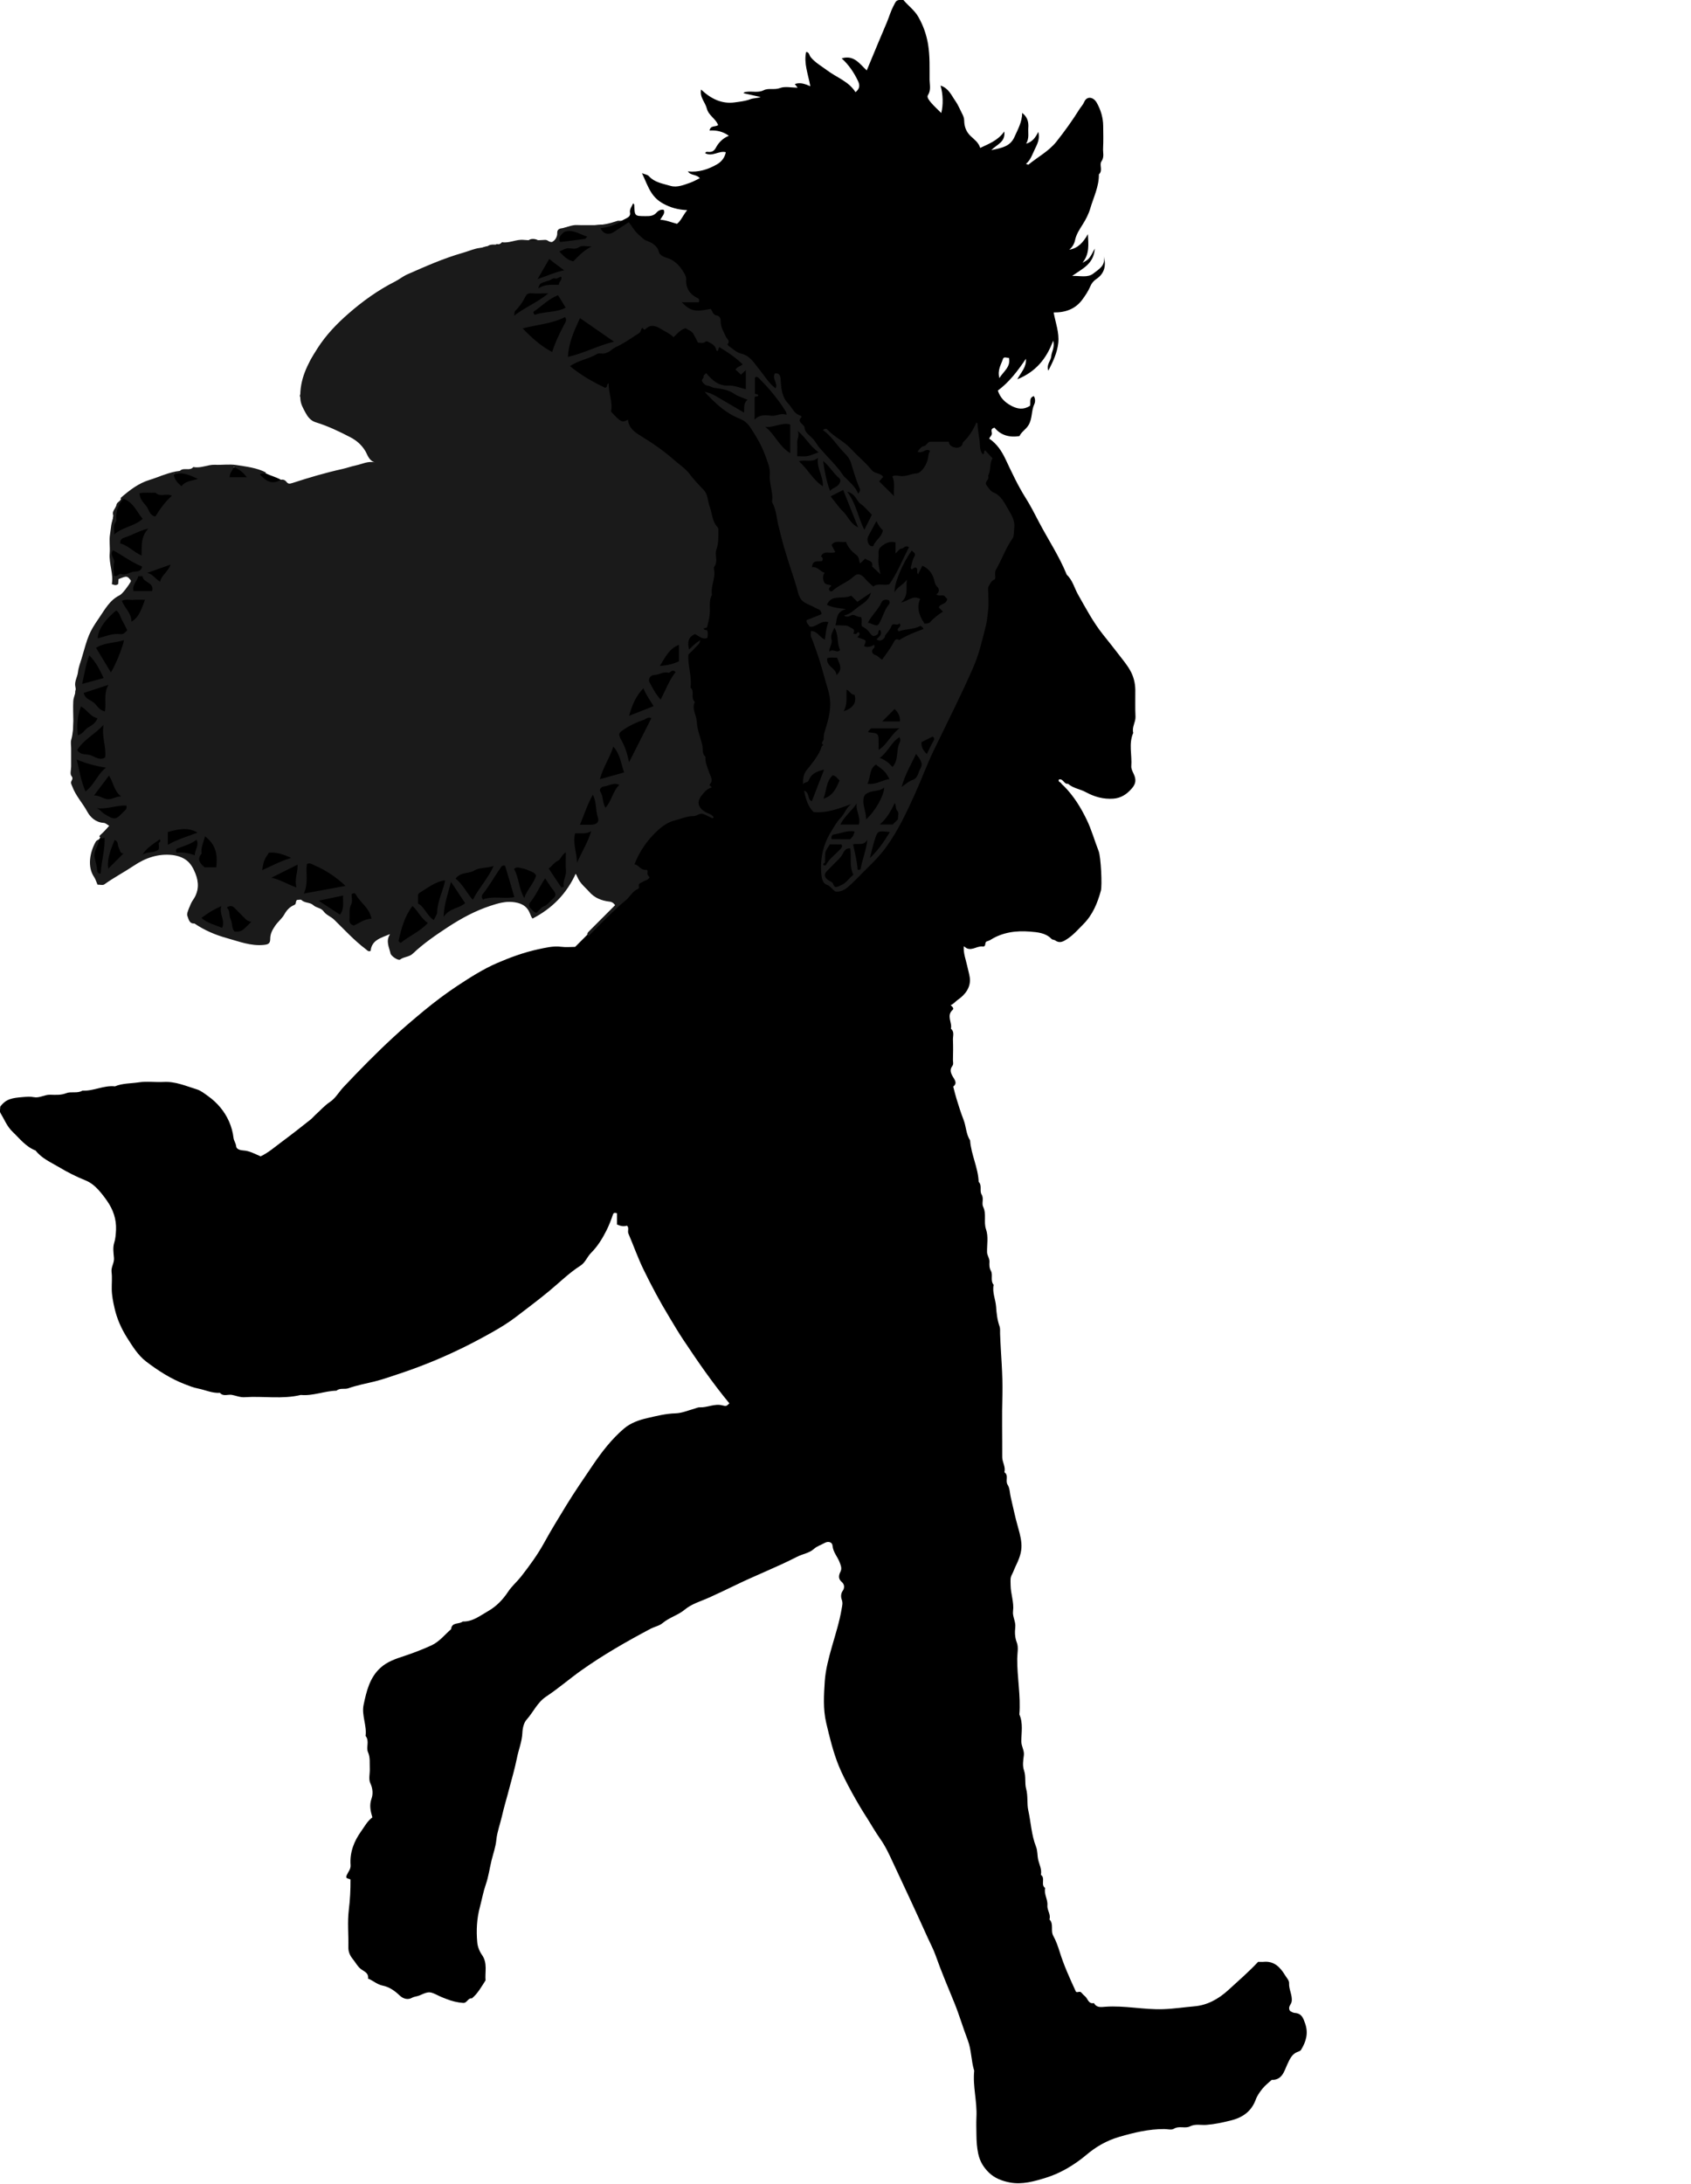 <?xml version="1.0" encoding="utf-8"?>
<!-- Generator: Adobe Illustrator 24.0.2, SVG Export Plug-In . SVG Version: 6.00 Build 0)  -->
<svg version="1.1" id="Layer_1" xmlns="http://www.w3.org/2000/svg" xmlns:xlink="http://www.w3.org/1999/xlink" x="0px" y="0px"
	 width="189.46" height="244.61" viewBox="0 0 189.46 244.61" style="enable-background:new 0 0 189.46 244.61;" xml:space="preserve">
<style type="text/css">
	.st0{fill:#1A1A1A;}
</style>
<g>
	<path d="M81.72,157.19c-1.92-2.32-3.57-4.73-5.19-7.16c-0.56-0.84-1.07-1.72-1.59-2.58c-1.02-1.68-1.95-3.43-2.81-5.19
		c-0.65-1.32-1.14-2.73-1.72-4.08c-0.13-0.3,0.11-0.64-0.16-0.89c-0.37,0.1-0.65,0.07-1.12-0.13c0-0.41,0-0.84,0-1.26
		c-0.24-0.07-0.37-0.11-0.47,0.18c-0.2,0.59-0.43,1.18-0.71,1.74c-0.46,0.92-1,1.79-1.73,2.52c-0.44,0.44-0.64,1.08-1.19,1.43
		c-1.27,0.81-2.34,1.88-3.49,2.83c-1.19,0.99-2.42,1.9-3.64,2.84c-0.89,0.69-1.86,1.28-2.84,1.83c-1.39,0.78-2.8,1.52-4.25,2.19
		c-1.95,0.91-3.94,1.7-5.98,2.38c-0.95,0.31-1.9,0.66-2.87,0.9c-0.98,0.24-1.97,0.42-2.93,0.76c-0.42,0.15-0.93-0.07-1.33,0.27
		c-1.35,0.03-2.63,0.61-4,0.48c-2.07,0.5-4.18,0.11-6.26,0.25c-0.53,0.04-0.98-0.17-1.46-0.26c-0.45-0.08-0.96,0.22-1.34-0.23
		c-0.86,0.06-1.63-0.32-2.44-0.48c-0.52-0.1-0.99-0.29-1.48-0.48c-1.59-0.61-3-1.52-4.34-2.54c-0.93-0.71-1.54-1.73-2.16-2.7
		c-0.63-1-1.12-2.11-1.38-3.26c-0.16-0.69-0.31-1.42-0.32-2.15c-0.01-0.64,0.06-1.29-0.02-1.92c-0.07-0.57,0.32-1.02,0.27-1.58
		c-0.05-0.55-0.14-1.16,0.02-1.67c0.16-0.5,0.18-0.97,0.21-1.47c0.05-1.18-0.31-2.24-0.97-3.2c-0.3-0.44-0.63-0.87-0.99-1.27
		c-0.41-0.45-0.86-0.83-1.47-1.08c-1.03-0.41-2.03-0.92-2.98-1.49c-0.91-0.54-1.92-0.97-2.6-1.85c-1.1-0.42-1.79-1.35-2.6-2.12
		c-0.61-0.59-0.91-1.38-1.34-2.09c-0.11-0.17-0.02-0.47-0.02-0.71c0.65-0.87,1.33-0.97,2.55-1.07c0.4-0.03,0.81-0.07,1.2,0.01
		c0.65,0.13,1.19-0.28,1.82-0.27c0.61,0.01,1.21,0.07,1.84-0.18c0.54-0.21,1.23,0.06,1.8-0.28c1.24,0.07,2.39-0.62,3.64-0.48
		c0.86-0.36,1.79-0.31,2.69-0.45c0.9-0.14,1.84,0.01,2.75-0.04c1.34-0.08,2.52,0.46,3.74,0.83c0.45,0.14,0.85,0.47,1.25,0.75
		c1.03,0.74,1.84,1.69,2.35,2.84c0.25,0.57,0.43,1.2,0.5,1.82c0.04,0.36,0.27,0.61,0.3,0.97c0.03,0.33,0.48,0.44,0.79,0.46
		c0.71,0.04,1.28,0.38,1.95,0.66c0.86-0.4,1.62-1.07,2.43-1.67c1.08-0.8,2.13-1.63,3.18-2.46c0.19-0.15,0.33-0.34,0.51-0.5
		c0.55-0.49,1.03-1.05,1.66-1.47c0.6-0.4,0.99-1.1,1.48-1.63c1.81-1.92,3.66-3.81,5.6-5.6c1.11-1.03,2.27-2.01,3.44-2.98
		c1.2-0.99,2.46-1.94,3.76-2.8c1.43-0.94,2.88-1.87,4.46-2.55c1.46-0.63,2.97-1.18,4.52-1.52c0.85-0.18,1.74-0.41,2.65-0.29
		c0.51,0.07,1.04,0.01,1.55,0.01c1.64-1.64,3.28-3.28,4.97-4.97c-2.22-0.18-3.89-1.18-4.95-3.32c-1.23,2.13-2.64,3.92-4.85,4.87
		c-0.22-0.95-0.97-1.57-1.91-1.63c-2.25-0.13-4.22,0.62-6.1,1.79c-0.93,0.58-1.85,1.16-2.74,1.78c-0.94,0.65-1.88,1.31-2.74,2.06
		c-0.39,0.34-0.77,0.62-1.31,0.62c-0.69,0-1.1-0.36-1.11-1.04c-0.01-0.59,0-1.19,0-1.94c-0.97,0.61-2.03,0.87-2.43,1.99
		c-1.27-0.81-2.22-1.9-3.26-2.89c-0.33-0.32-0.71-0.58-1.09-0.85c-0.34-0.25-0.54-0.64-0.98-0.82c-0.43-0.18-0.75-0.61-1.27-0.71
		c-0.47-0.09-0.91-0.31-1.39-0.48c-0.36,0.75-1.03,1.24-1.61,1.81c-0.55,0.55-0.98,1.17-1.35,1.85c-0.3,0.54-0.29,0.55-0.34,1.31
		c-0.3,0.08-0.67,0.3-0.89,0.2c-0.4-0.19-0.79-0.15-1.15-0.09c-0.41,0.07-0.66-0.2-0.98-0.29c-1.72-0.47-3.43-0.96-4.98-1.88
		c-0.84-0.49-1.19-1.34-0.58-2.02c0.52-0.59,0.56-1.3,0.87-1.94c0.29-0.61-0.11-1.27-0.35-1.84c-0.69-1.67-2.24-2.35-4.01-1.93
		c-2.51,0.59-3.01,1.11-4.92,2.32c-0.32,0.2-0.63,0.41-0.96,0.59c-0.29,0.16-0.59,0.29-0.89,0.44c-0.07-0.13-0.13-0.31-0.24-0.46
		c-0.86-1.19-0.9-2.17-0.37-3.44c0.46-1.1,1.12-2.05,1.95-2.91c-0.36-0.3-0.82,0.02-1.23-0.23c-0.69-0.41-1.22-0.94-1.64-1.59
		c-0.22-0.35-0.44-0.7-0.69-1.04C8.17,88.3,8.2,88.28,8.2,86.82c0-1.4,0.06-2.8-0.01-4.2c-0.09-1.74,0.42-3.44,0.25-5.18
		c0.5-2.03,0.7-4.11,1.62-6.05c1.11-2.33,1.88-3.53,3.83-4.99c0.54-0.41,0.88-0.97,0.78-1.71c-0.34-0.4-0.74-0.22-1.16-0.15
		c-0.59,0.1-0.43,0.64-0.63,1.01c-0.52-2.13-0.4-4.26-0.32-6.38c0.02-0.59,0.07-1.24,0.23-1.81c0.24-0.84,0.78-1.6,1.5-2.12
		c1.18-0.85,2.58-1.29,3.86-1.97c1.3-0.04,2.5-0.56,3.77-0.78c1.66-0.28,3.3-0.08,4.95-0.18c0.33-0.02,2.57,0.54,2.94,0.72
		c0.73,0.36,1.56,0.5,2.2,1.09c0.27,0.25,0.74,0.16,1.11,0.02c1.9-0.67,3.85-1.17,5.81-1.63c1.09-0.25,2.18-0.52,3.42-0.78
		c-0.85-0.24-1.11-0.98-1.47-1.52c-0.48-0.72-1.13-1.09-1.8-1.51c-1.04-0.66-2.2-1.08-3.37-1.41c-0.66-0.19-1.11-0.49-1.32-1.09
		c-0.17-0.49-0.8-0.82-0.52-1.46c-0.61-0.42,0.05-0.83,0.01-1.24c-0.1-1.03,0.38-1.92,0.75-2.81c0.33-0.78,0.91-1.47,1.41-2.18
		c0.89-1.27,2.01-2.33,3.15-3.37c1.15-1.05,2.44-1.96,3.78-2.75c2.53-1.49,5.14-2.8,7.97-3.64c1.13-0.34,2.26-0.72,3.38-1.11
		c0.44-0.15,0.97,0.18,1.31-0.3c0.79,0.12,1.5-0.37,2.3-0.26c0.44,0.06,0.91,0.1,1.35-0.2c0.22-0.15,0.67-0.13,0.93,0
		c0.52,0.26,1.05,0.19,1.59,0.23c0.09,0.01,0.18,0.14,0.27,0.22c0.12-0.22,0.27-0.43,0.36-0.67c0.32-0.89,0.7-1.28,1.53-1.22
		c1.35,0.1,2.64-0.31,3.98-0.29c0.8,0.01,1.6-0.34,2.32-0.74c0.19-0.1,0.39-0.28,0.33-0.58c-0.08-0.41,0.21-0.71,0.35-1.06
		c0.04,0.06,0.12,0.12,0.12,0.18c0.05,1.26,0.04,1.25,1.24,1.26c0.48,0,0.92,0.01,1.29-0.43c0.09-0.11,0.4-0.36,0.77-0.28
		c0.2,0.45-0.19,0.71-0.38,1.12c0.61,0.02,1.18,0.27,1.87,0.45c0.43-0.31,0.65-0.92,1.14-1.53c-1.05-0.05-1.88-0.29-2.7-0.74
		c-0.55-0.3-0.96-0.7-1.27-1.16c-0.43-0.64-0.69-1.39-1.09-2.24c0.35,0.14,0.62,0.17,0.76,0.32c0.65,0.73,1.59,0.85,2.43,1.1
		c0.74,0.22,1.51-0.11,2.23-0.36c0.33-0.12,0.65-0.3,1.06-0.5c-0.41-0.47-1.02-0.27-1.34-0.76c1.18,0.13,2.26-0.22,3.24-0.78
		c0.47-0.26,0.89-0.72,1.01-1.37c-0.75-0.21-1.51,0.55-2.31,0.11c0.07-0.2,0.24-0.15,0.38-0.14c0.38,0.02,0.62-0.1,0.82-0.48
		c0.31-0.58,0.78-1.06,1.45-1.33c-0.65-0.48-1.38-0.64-2.16-0.59c0.11-0.6,0.63-0.38,0.96-0.6c-0.25-0.73-1.07-1.06-1.27-1.87
		c-0.17-0.69-0.82-1.25-0.64-2.12c1.1,1.04,2.32,1.64,3.77,1.44c0.58-0.08,1.19-0.14,1.76-0.36c0.34-0.13,0.75-0.1,1.14-0.24
		c-0.64-0.14-1.28-0.28-1.92-0.43c0.09-0.14,0.21-0.13,0.33-0.15c0.65-0.1,1.29,0.14,1.96-0.19c0.52-0.26,1.19,0,1.81-0.24
		c0.55-0.21,1.24-0.04,1.97-0.04c-0.15-0.18-0.21-0.26-0.32-0.4c0.57-0.22,1.09-0.04,1.74,0.24c-0.25-1.37-0.75-2.57-0.47-3.84
		c0.35,0.02,0.34,0.36,0.5,0.57c0.51,0.63,1.24,1.03,1.88,1.51c1.07,0.8,2.41,1.23,3.15,2.43c0.48-0.4,0.52-0.77,0.27-1.28
		c-0.45-0.93-1.01-1.78-1.82-2.51c1.39-0.42,2.01,0.62,2.81,1.35c0.44-1.05,0.87-2.1,1.31-3.15c0.31-0.75,0.64-1.49,0.95-2.25
		c0.24-0.58,0.41-1.18,0.7-1.75c0.37-0.71,0.3-0.75,1.13-0.76c0.54,0.66,1.26,1.15,1.7,1.93c0.54,0.96,0.89,1.93,1.08,3.05
		c0.22,1.34,0.16,2.66,0.17,3.99c0.01,0.56,0.18,1.15-0.19,1.72c-0.15,0.23,0.18,0.63,0.4,0.88c0.34,0.39,0.73,0.74,1.1,1.11
		c0.23-0.89,0.21-2.08-0.08-3.07c0.9,0.28,1.21,1.08,1.66,1.72c0.3,0.42,0.49,0.91,0.73,1.37c0.14,0.27,0.26,0.52,0.26,0.86
		c0.01,0.66,0.23,1.25,0.75,1.73c0.39,0.37,0.86,0.69,1.04,1.3c0.96-0.46,1.97-0.81,2.7-1.84c0.15,1.19-0.81,1.43-1.46,2.09
		c1.12-0.25,2.11-0.37,2.6-1.48c0.38-0.85,0.85-1.66,0.87-2.69c0.6,0.47,0.73,1.04,0.68,1.67c-0.04,0.56,0.13,1.14-0.24,1.78
		c0.72-0.22,1.05-0.7,1.36-1.33c0.21,0.79-0.12,1.39-0.41,1.99c-0.27,0.56-0.45,1.16-0.97,1.6c0.14,0.04,0.25,0.11,0.28,0.08
		c1.05-0.86,2.28-1.5,3.13-2.57c0.92-1.16,1.79-2.37,2.57-3.62c0.17-0.27,0.41-0.51,0.55-0.84c0.29-0.67,1.02-0.57,1.4,0.1
		c0.45,0.8,0.71,1.66,0.72,2.58c0.01,0.84,0.03,1.68-0.01,2.52c-0.03,0.49,0.16,0.98-0.19,1.48c-0.26,0.38,0.2,1.02-0.28,1.44
		c0.02,1.35-0.59,2.55-0.96,3.8c-0.19,0.65-0.5,1.25-0.85,1.8c-0.36,0.58-0.73,1.11-0.87,1.81c-0.07,0.33-0.29,0.76-0.64,1.03
		c0.98-0.16,1.56-0.81,2.09-1.74c0.05,1.16,0.21,2.19-0.61,3.21c0.75-0.41,0.75-0.41,1.38-1.59c-0.12,1.75-1.4,2.24-2.53,3.06
		c0.89-0.03,1.74,0.23,2.37-0.27c0.57-0.46,1.41-0.87,1.16-1.92c0.32,1.07,0.04,1.96-0.82,2.53c-0.34,0.23-0.54,0.5-0.67,0.8
		c-0.24,0.56-0.57,1.06-0.92,1.53c-0.76,1.02-1.85,1.44-3.2,1.42c0.21,1.16,0.64,2.24,0.52,3.41c-0.12,1.11-0.58,2.07-1.11,3.11
		c-0.26-0.67,0.28-1.1,0.32-1.6c0.04-0.52,0.42-0.99,0.22-1.77c-0.77,2.1-2,3.51-4.02,4.34c0.41-0.79,1.04-1.34,0.96-2.3
		c-0.93,1.39-1.87,2.61-3.14,3.56c0.25,0.78,0.75,1.29,1.46,1.68c0.73,0.4,1.41,0.5,2.14,0.03c0.12-0.36-0.16-0.89,0.43-1.09
		c0.18,0.28,0.17,0.67,0.06,0.89c-0.36,0.75-0.2,1.62-0.66,2.37c-0.3,0.49-0.8,0.75-1.01,1.22c-1.16,0.18-2.11-0.11-2.79-0.94
		c-0.49,0.1-0.31,0.42-0.3,0.6c0.02,0.27-0.21,0.4-0.3,0.62c0.88,0.6,1.4,1.4,1.85,2.35c0.68,1.44,1.35,2.89,2.21,4.26
		c0.55,0.86,1.03,1.81,1.51,2.73c1.03,1.97,2.28,3.83,3.12,5.91c0.66,0.61,0.85,1.49,1.27,2.23c0.87,1.53,1.69,3.09,2.8,4.48
		c0.6,0.75,1.2,1.5,1.78,2.26c0.44,0.57,0.91,1.13,1.26,1.76c0.37,0.65,0.56,1.4,0.57,2.16c0.01,1-0.03,2,0.02,3
		c0.03,0.63-0.43,1.18-0.25,1.82c-0.54,1.22-0.12,2.5-0.22,3.74c-0.02,0.27,0.15,0.61,0.26,0.84c0.31,0.65,0.27,1.12-0.22,1.67
		c-0.58,0.67-1.24,1.06-2.05,1.12c-1.11,0.08-2.11-0.2-3.07-0.72c-0.65-0.36-1.43-0.43-2.01-0.95c-0.45,0.09-0.52-0.6-1.01-0.48
		c-0.15,0.25,0.15,0.29,0.23,0.41c0.08,0.13,0.22,0.23,0.33,0.34c1.08,1.09,1.88,2.38,2.54,3.75c0.55,1.13,0.88,2.35,1.34,3.52
		c0.26,0.66,0.41,3.88,0.25,4.45c-0.38,1.38-0.92,2.7-1.96,3.74c-0.6,0.61-1.16,1.26-1.92,1.73c-0.46,0.29-0.8,0.4-1.25,0.08
		c-0.11-0.08-0.28-0.04-0.41-0.17c-0.66-0.68-1.57-0.74-2.42-0.81c-1.54-0.12-3.05,0.07-4.41,0.93c-0.11,0.07-0.27,0.12-0.41,0.17
		c-0.29,0.1-0.02,0.62-0.47,0.57c-0.59-0.07-1.1,0.43-1.7,0.23c-0.12-0.04-0.23-0.14-0.41-0.26c-0.05,0.81,0.23,1.49,0.38,2.18
		c0.09,0.43,0.23,0.89,0.29,1.3c0.16,1.08-0.48,1.93-1.32,2.51c-0.29,0.2-0.48,0.48-0.82,0.61c0.19,0.17,0.41,0.37,0.23,0.52
		c-0.74,0.66-0.03,1.43-0.2,2.12c0.42,0.34,0.22,0.81,0.23,1.22c0.03,0.76,0.02,1.52,0,2.28c0,0.23,0.09,0.47-0.08,0.69
		c-0.3,0.4-0.18,0.75,0.06,1.17c0.17,0.31,0.57,0.73,0.05,1.12c0.12,0.46,0.23,0.93,0.37,1.38c0.24,0.78,0.48,1.55,0.78,2.32
		c0.3,0.76,0.28,1.62,0.74,2.33c0.11,1.59,0.9,3.04,0.96,4.64c0.41,0.41,0.07,1,0.33,1.42c0.28,0.46-0.02,0.97,0.17,1.37
		c0.4,0.82,0.04,1.7,0.32,2.51c0.29,0.85,0.1,1.72,0.12,2.58c0.01,0.4,0.3,0.69,0.27,1.1c-0.02,0.33-0.03,0.65,0.17,1.01
		c0.24,0.44-0.1,1.08,0.3,1.55c-0.18,0.83,0.21,1.61,0.27,2.42c0.05,0.74,0.13,1.5,0.39,2.23c0.09,0.25,0.05,0.54,0.06,0.82
		c0.08,2.29,0.32,4.56,0.26,6.86c-0.07,2.32-0.01,4.64-0.02,6.96c0,0.58,0.41,1.1,0.24,1.7c0.53,0.35,0.07,0.95,0.37,1.41
		c0.25,0.38,0.23,0.93,0.35,1.41c0.26,1.09,0.48,2.19,0.79,3.27c0.6,2.08,0.57,2.77-0.31,4.57c-0.11,0.23-0.19,0.48-0.31,0.71
		c-0.25,0.48-0.2,0.58-0.19,1.29c0.01,0.98,0.4,1.91,0.27,2.9c-0.08,0.61,0.33,1.17,0.25,1.82c-0.06,0.56-0.05,1.12,0.18,1.71
		c0.2,0.53,0.05,1.18,0.04,1.78c-0.02,2.09,0.41,4.16,0.24,6.26c0.44,0.98,0.22,2.01,0.22,3.02c0,0.56,0.36,1.01,0.28,1.58
		c-0.08,0.55-0.16,1.16,0.02,1.67c0.24,0.7,0.06,1.41,0.24,2.06c0.22,0.81,0.07,1.64,0.24,2.42c0.3,1.36,0.35,2.76,0.87,4.07
		c0.18,0.46,0.13,0.97,0.24,1.45c0.12,0.54,0.43,1.09,0.3,1.69c0.54,0.37-0.06,1.11,0.48,1.48c-0.16,0.68,0.31,1.27,0.25,1.94
		c-0.05,0.54,0.41,1.01,0.23,1.58c0.52,0.52,0.09,1.25,0.44,1.86c0.29,0.52,0.51,1.14,0.7,1.75c0.47,1.52,1.13,2.97,1.82,4.47
		c0.14,0.18,0.44-0.11,0.62,0.12c0.12,0.15,0.27,0.29,0.42,0.42c0.31,0.27,0.37,0.88,0.99,0.75c0.29,0.54,0.8,0.45,1.27,0.41
		c2.18-0.16,4.32,0.35,6.5,0.27c1.17-0.04,2.33-0.22,3.49-0.32c1.42-0.12,2.69-0.81,3.79-1.82c1.13-1.04,2.3-2.04,3.34-3.16
		c0.22,0,0.42,0.02,0.62,0c1.18-0.11,1.85,0.6,2.4,1.5c0.17,0.28,0.47,0.59,0.45,0.88c-0.04,0.72,0.39,1.34,0.29,2.06
		c-0.05,0.34-0.45,0.58-0.21,1.02c0.11,0.14,0.43,0.25,0.54,0.26c0.79,0.05,0.96,0.56,1.18,1.19c0.38,1.09,0.1,2.02-0.45,2.93
		c-0.1,0.17-0.3,0.2-0.48,0.28c-0.51,0.21-0.78,0.71-1.1,1.43c-0.34,0.77-0.58,1.7-1.72,1.67c-0.35,0.32-0.73,0.61-1.03,0.98
		c-0.3,0.37-0.6,0.79-0.76,1.24c-0.5,1.35-1.51,2.02-2.84,2.34c-0.89,0.22-1.77,0.41-2.68,0.48c-0.61,0.05-1.23-0.14-1.85,0.17
		c-0.54,0.27-1.21-0.1-1.81,0.27c-0.26,0.16-0.7,0.03-1.06,0.03c-1.73-0.01-3.38,0.39-5.04,0.87c-1.43,0.42-2.61,1.1-3.73,2.05
		c-0.65,0.55-1.37,1.05-2.13,1.49c-0.75,0.43-1.55,0.79-2.33,1.03c-1.31,0.41-2.69,0.81-4.09,0.54c-0.83-0.16-1.66-0.46-2.31-1.08
		c-0.62-0.6-1.03-1.26-1.22-2.14c-0.15-0.7-0.19-1.37-0.2-2.07c-0.01-0.68-0.03-1.36,0-2.04c0.09-1.74-0.43-3.44-0.25-5.18
		c-0.35-1.12-0.3-2.32-0.72-3.42c-0.53-1.38-0.94-2.8-1.5-4.18c-0.73-1.78-1.48-3.55-2.12-5.36c-0.23-0.65-0.57-1.28-0.86-1.92
		c-0.58-1.28-1.16-2.56-1.75-3.83c-0.71-1.54-1.44-3.08-2.16-4.63c-0.42-0.91-0.84-1.82-1.43-2.65c-0.58-0.82-1.07-1.71-1.62-2.56
		c-0.86-1.32-2.37-4.01-3.01-5.59c-0.64-1.58-1.02-3.18-1.41-4.82c-0.37-1.58-0.26-3.15-0.16-4.7c0.09-1.28,0.44-2.58,0.8-3.85
		c0.4-1.4,0.85-2.79,1.09-4.24c0.06-0.36,0.15-0.63,0.01-1.02c-0.1-0.27-0.13-0.66,0.12-1.01c0.18-0.25,0.23-0.67-0.11-0.96
		c-0.4-0.34-0.38-0.71-0.16-1.15c0.19-0.36,0.06-0.68-0.09-1.07c-0.23-0.62-0.73-1.12-0.79-1.84c-0.03-0.42-0.48-0.56-0.91-0.31
		c-0.39,0.22-0.82,0.34-1.18,0.66c-0.53,0.48-1.28,0.56-1.91,0.89c-2.3,1.18-4.73,2.11-7.05,3.25c-0.92,0.45-1.87,0.89-2.81,1.32
		c-0.91,0.41-1.89,0.67-2.69,1.33c-0.75,0.63-1.74,0.88-2.5,1.52c-0.35,0.3-0.87,0.39-1.3,0.61c-2.68,1.42-5.31,2.92-7.78,4.67
		c-1.34,0.95-2.58,2.03-3.95,2.94c-1,0.66-1.44,1.74-2.19,2.58c-0.32,0.35-0.46,0.96-0.48,1.46c-0.04,1-0.43,1.91-0.62,2.88
		c-0.23,1.13-0.55,2.25-0.85,3.37c-0.27,1.05-0.59,2.08-0.83,3.14c-0.2,0.88-0.53,1.72-0.62,2.63c-0.08,0.79-0.35,1.54-0.54,2.3
		c-0.22,0.9-0.34,1.84-0.65,2.72c-0.28,0.81-0.43,1.66-0.65,2.49c-0.35,1.29-0.42,2.62-0.3,3.95c0.04,0.5,0.25,1.03,0.54,1.44
		c0.63,0.9,0.31,1.89,0.39,2.84c-0.46,0.7-0.86,1.46-1.53,2.01c-0.45-0.07-0.53,0.55-0.99,0.51c-0.65-0.05-1.26-0.2-1.86-0.44
		c-0.24-0.1-0.49-0.18-0.72-0.29c-1.15-0.56-1.17-0.61-2.29-0.11c-0.27,0.12-0.57,0.11-0.86,0.27c-0.41,0.23-0.93,0.16-1.38-0.27
		c-0.54-0.51-1.14-0.95-1.94-1.11c-0.49-0.1-0.93-0.45-1.39-0.69c-0.07-0.03-0.2-0.06-0.2-0.08c0.08-0.65-0.44-0.79-0.83-1.09
		c-0.35-0.28-0.57-0.71-0.86-1.07c-0.32-0.39-0.53-0.81-0.52-1.35c0.03-1.4-0.12-2.82,0.05-4.19c0.14-1.13,0.2-2.25,0.19-3.41
		c-0.13-0.05-0.27-0.1-0.42-0.15c-0.1-0.15-0.03-0.26,0.04-0.41c0.15-0.33,0.42-0.62,0.39-1.04c-0.11-1.43,0.38-2.68,1.2-3.82
		c0.38-0.53,0.68-1.12,1.24-1.53c-0.21-0.71-0.36-1.36-0.09-2.12c0.17-0.47,0.15-1.11-0.14-1.71c-0.22-0.46-0.03-1.1-0.06-1.65
		c-0.03-0.61,0.07-1.21-0.2-1.83c-0.24-0.54,0.2-1.25-0.27-1.81c0.16-1.18-0.47-2.33-0.22-3.5c0.32-1.5,0.67-3.03,1.88-4.13
		c0.76-0.7,1.73-1.02,2.68-1.33c1.02-0.34,2.01-0.72,3-1.17c0.95-0.43,1.51-1.21,2.24-1.83c0.08-0.83,0.9-0.52,1.3-0.86
		c1.13,0.03,1.97-0.67,2.87-1.18c0.91-0.52,1.63-1.27,2.22-2.16c0.4-0.61,0.98-1.1,1.44-1.68c0.96-1.23,1.87-2.47,2.62-3.84
		c0.77-1.41,1.62-2.77,2.45-4.14c0.93-1.52,1.94-2.98,2.94-4.46c1.03-1.52,2.14-2.97,3.54-4.16c0.73-0.62,1.68-0.96,2.62-1.17
		c1.04-0.24,2.06-0.5,3.16-0.53c0.71-0.02,1.44-0.34,2.16-0.54c0.18-0.05,0.35-0.14,0.54-0.13c0.85,0.04,1.66-0.45,2.53-0.22
		C81.38,157.53,81.39,157.51,81.72,157.19z M111.97,42.35c0.49-0.78,1.3-1.27,1.07-2.27c-0.26,0.02-0.57-0.17-0.67,0.13
		C112.17,40.84,111.73,41.42,111.97,42.35z"/>
</g>
<g>
	<path class="st0" d="M11.71,93.83c-0.63,0.04-0.65-0.14-0.47-0.3c0.36-0.32,0.68-0.67,1.03-1.01c-0.22-0.12-0.43-0.34-0.66-0.35
		c-0.89-0.05-1.5-0.64-1.84-1.27c-0.51-0.95-1.28-1.75-1.66-2.78c-0.05-0.14-0.13-0.26-0.15-0.42c-0.04-0.26,0.34-0.44,0.04-0.79
		c-0.18-0.21-0.03-0.69-0.03-1.05c0-0.32,0-0.64,0-0.96c0-0.36,0-0.72,0-1.08c0-0.32-0.07-0.66,0.01-0.95
		c0.4-1.43,0.15-2.89,0.23-4.34c0.03-0.53,0.38-1.02,0.24-1.58c-0.15-0.6,0.23-1.12,0.29-1.69c0.05-0.48,0.25-1,0.4-1.49
		c0.72-2.48,0.78-2.85,1.97-4.57c0.64-0.93,1.18-1.98,2.29-2.52c0.32-0.16,0.99-1.06,1.3-1.61c-0.46-0.59-0.46-0.59-1.42-0.2
		c-0.01,0.17-0.03,0.36-0.04,0.55c-0.21,0.17-0.43,0.12-0.71,0.01c0.21-1.15-0.34-2.27-0.24-3.45c0.06-0.71-0.08-1.45,0.04-2.15
		c0.11-0.66,0.1-1.36,0.45-1.96c-0.4-0.55,0.22-0.9,0.28-1.37c0.02-0.12,0.19-0.35,0.82-0.63c-0.42,0.32-0.82,1.05-0.86,1.99
		c-0.01,0.2,0.07,0.46-0.03,0.58c-0.38,0.43-0.15,0.87-0.2,1.43c1-0.88,2.31-0.91,3.19-1.76c-0.68-0.82-1-1.77-2.1-2.24
		c-0.35,0.14-0.45-0.03-0.29-0.16c0.95-0.82,1.94-1.58,3.15-1.95c1.14-0.35,2.22-0.89,3.42-1.02c0.42-0.43,1.1,0.07,1.5-0.43
		c0.83,0.18,1.6-0.28,2.42-0.25c0.8,0.04,1.62-0.09,2.4,0.03c1.13,0.18,2.28,0.3,3.33,0.84c-0.17,0.24-0.47-0.03-0.7,0.22
		c0.64,0.65,1.26,1.19,2.26,0.64c0.23-0.13,0.53-0.08,0.73,0.19c0.18,0.23,0.33,0.23,0.67,0.12c1.84-0.6,3.7-1.15,5.6-1.57
		c0.49-0.11,1.02-0.3,1.5-0.4c0.7-0.14,1.39-0.54,2.2-0.32c-0.74-0.17-0.88-0.86-1.15-1.31c-0.43-0.7-0.99-1.17-1.66-1.52
		c-1.25-0.65-2.52-1.26-3.86-1.67c-0.61-0.18-0.94-0.65-1.18-1.1c-0.25-0.47-0.54-0.94-0.57-1.57c-0.1-2.14,0.81-3.88,1.9-5.59
		c0.96-1.51,2.18-2.78,3.5-3.93c1.59-1.39,3.32-2.63,5.22-3.59c0.47-0.24,0.88-0.58,1.35-0.79c2.03-0.89,4.06-1.8,6.2-2.41
		c0.5-0.14,0.98-0.34,1.48-0.47c0.47-0.13,1.02-0.1,1.42-0.34c0.5-0.3,1.12,0.11,1.52-0.39c0.83,0.14,1.58-0.34,2.42-0.26
		c0.79,0.08,1.6,0.05,2.4,0c0.32-0.02,0.46,0.28,0.74,0.26c0.44-0.19,0.65-0.67,0.63-1c-0.03-0.53,0.4-0.54,0.57-0.57
		c0.55-0.11,1.08-0.38,1.66-0.35c0.64,0.03,1.28,0,1.92,0.01c0.89,0.01,1.73-0.18,2.56-0.47c0.14-0.05,0.3-0.01,0.54-0.01
		c-0.67,0.44-1.48,0.71-2.39,0.82c0.27,0.64,0.91,0.82,1.51,0.41c0.53-0.35,1.06-0.7,1.65-1.08c0.42,0.57,0.76,1.14,1.28,1.55
		c0.21,0.16,0.35,0.38,0.64,0.49c0.64,0.25,1.27,0.53,1.47,1.34c0.06,0.25,0.42,0.47,0.81,0.59c0.92,0.26,1.55,0.92,2.02,1.77
		c0.12,0.22,0.22,0.4,0.21,0.64c-0.06,1,0.38,1.69,1.28,2.12c0.12,0.05,0.19,0.13,0.17,0.27c-0.01,0.04-0.01,0.08-0.03,0.2
		c-0.6,0-1.22,0-1.92,0c1.01,1,1.47,1.1,3.24,0.74c0.23,0.26,0.24,0.72,0.75,0.75c0.14,0.01,0.38,0.24,0.37,0.54
		c-0.03,0.71,0.34,1.28,0.63,1.9c0.09,0.19,0.49,0.44,0.13,0.75c-0.01,0.01,0.1,0.19,0.18,0.24c0.44,0.29,0.85,0.71,1.33,0.82
		c1.07,0.25,1.49,1.09,2.11,1.84c0.56,0.68,1.01,1.49,1.78,2.06c0.31-0.58-0.47-1.09-0.06-1.69c0.42-0.03,0.58,0.21,0.62,0.62
		c0.05,0.49,0.04,0.97,0.17,1.48c0.14,0.53,0.32,0.92,0.68,1.29c0.44,0.46,0.65,1.14,1.35,1.34c0.07,0.02,0.11,0.11,0.17,0.16
		c-0.67,0.59,0.3,0.78,0.32,1.24c0.02,0.45,0.47,0.77,0.81,1.09c0.37,0.35,0.58,0.81,0.91,1.19c0.89,1.03,1.9,1.95,2.65,3.09
		c0.04,0.07,0.11,0.11,0.17,0.17c0.54,0.56,1.16,1.04,1.45,1.81c0.26-0.22,0.24-0.47,0.17-0.62c-0.42-0.92-0.67-1.88-0.97-2.84
		c-0.12-0.38-0.37-0.73-0.68-1.04c-0.85-0.84-1.46-1.9-2.46-2.63c0.25-0.17,0.38-0.17,0.51-0.03c0.77,0.82,1.83,1.28,2.61,2.12
		c0.76,0.82,1.64,1.54,2.34,2.4c0.37,0.45,0.98,0.29,1.29,0.77c-0.16,0.18-0.33,0.37-0.45,0.5c0.58,0.58,1.13,1.11,1.67,1.65
		c-0.1-0.66,0.16-1.43-0.19-2.21c0.25-0.15,0.58-0.08,0.88-0.04c0.64,0.09,1.2-0.26,1.82-0.29c0.55-0.03,1.21-1.03,1.31-1.8
		c0.03-0.26,0.07-0.5,0.22-0.72c-0.49-0.39-0.84,0.38-1.41,0.08c0.2-0.26,0.39-0.56,0.7-0.62c0.34-0.07,0.41-0.5,0.76-0.5
		c0.36,0,0.72,0,1.08,0c0.32,0,0.64,0,0.96,0c0.03,0.48,0.5,0.63,0.77,0.67c0.25,0.04,0.77-0.05,0.8-0.57
		c0.68-0.63,1.16-1.4,1.53-2.25c0.05,0.05,0.13,0.1,0.13,0.15c-0.03,0.3,0.16,1.41,0.22,1.87c0.07,0.53-0.02,1.08,0.35,1.54
		c0.28-0.03,0.03-0.37,0.3-0.42c0.24,0.26,0.5,0.55,0.81,0.88c-0.37,0.53-0.16,1.27-0.47,1.88c-0.03,0.06-0.01,0.16,0,0.24
		c0.03,0.32-0.45,0.53-0.23,0.85c0.22,0.32,0.47,0.71,0.8,0.85c0.83,0.34,1.18,1.08,1.57,1.75c0.38,0.67,0.86,1.33,0.76,2.21
		c-0.05,0.42-0.02,0.95-0.18,1.17c-0.78,1.1-1.21,2.38-1.88,3.54c-0.23,0.39,0.08,0.97-0.18,1.09c-0.37,0.17-0.46,0.48-0.62,0.73
		c-0.13,0.2-0.05,0.54-0.05,0.81c0,0.64,0.06,1.29-0.02,1.92c-0.07,0.57-0.12,1.16-0.25,1.7c-0.4,1.58-0.76,3.19-1.42,4.69
		c-1.38,3.15-2.94,6.22-4.44,9.32c-0.75,1.55-1.35,3.21-2.06,4.78c-0.94,2.06-1.89,4.13-3.23,5.98c-0.6,0.83-1.3,1.57-2.03,2.28
		c-0.63,0.61-1.23,1.26-1.87,1.86c-0.5,0.47-1.01,0.96-1.8,0.87c-0.36-0.22-0.55-0.62-1-0.77c-0.36-0.12-0.52-0.6-0.56-0.94
		c-0.21-1.76,0.11-3.44,1.04-4.95c0.33-0.54,0.64-1.13,1.09-1.59c0.46-0.46,0.62-1.13,1.19-1.54c-1.38,0.49-2.7,1.03-4.22,0.89
		c-0.63-0.63-0.87-1.46-1.06-2.4c0.68,0.22,0.32,1.01,0.87,1.18c0.45-1.15,0.9-2.31,1.37-3.53c-0.98,0.21-1.46,0.55-1.73,1.21
		c-0.12,0.29-0.49,0.16-0.62,0.43c-0.04-0.71,0.09-1.21,0.4-1.59c0.57-0.7,1.15-1.41,1.54-2.24c0.09-0.2,0.09-0.47,0.33-0.58
		c-0.36-0.22,0.01-0.42,0.03-0.63c0.02-0.23,0-0.45,0.07-0.69c0.36-1.2,0.77-2.4,0.65-3.7c-0.04-0.38-0.1-0.73-0.21-1.11
		c-0.35-1.14-0.64-2.3-1-3.43c-0.25-0.78-0.52-1.55-0.81-2.3c-0.05-0.14-0.16-0.25-0.14-0.42c0.01-0.16,0-0.32,0-0.47
		c0.7-0.05,0.95,0.65,1.57,0.96c0.13-0.69,0.14-1.33,0.41-1.96c-0.91-0.27-1.38,0.67-2.13,0.49c0-0.18-0.39-0.34-0.32-0.72
		c0.56-0.22,1.13-0.45,1.67-0.66c0-0.56-0.45-0.56-0.72-0.73c-0.51-0.31-1.18-0.46-1.53-0.89c-0.37-0.46-0.44-1.16-0.64-1.76
		c-0.45-1.41-0.93-2.82-1.34-4.24c-0.21-0.71-0.37-1.45-0.56-2.17c-0.24-0.9-0.25-1.86-0.72-2.71c-0.03-0.06-0.03-0.15-0.02-0.23
		c0.12-0.98-0.35-1.91-0.26-2.9c0.07-0.76-0.28-1.49-0.52-2.18c-0.4-1.11-1.02-2.15-1.68-3.14c-0.27-0.41-0.66-0.75-1.16-0.95
		c-1.54-0.6-2.72-1.68-3.94-3.01c0.7,0.12,1.16,0.42,1.62,0.69c0.89,0.52,1.78,1.04,2.8,1.64c0.03-0.61-0.08-1.1,0.39-1.44
		c-0.58-0.25-1.07-0.38-1.46-0.65c-0.68-0.48-1.46-0.58-2.24-0.68c-0.28-0.04-0.49-0.21-0.74-0.25c-0.28-0.04-0.39-0.13-0.58-0.37
		c-0.29-0.36,0.2-0.45,0.09-0.69c-0.03-0.06,0.18-0.23,0.29-0.35c0.66,0.78,1.37,1.45,2.49,1.4c0.68-0.03,1.3,0.25,1.95,0.41
		c0-0.68,0-1.38,0-2.14c-0.23,0.21-0.39,0.37-0.54,0.51c-0.21-0.19-0.41-0.38-0.6-0.57c0.15-0.32,0.5-0.33,0.79-0.59
		c-0.79-0.77-1.69-1.37-2.63-1.94c-0.05,0.14-0.1,0.28-0.15,0.42c-0.06,0.05-0.14,0.04-0.16-0.06c-0.11-0.51-0.48-0.73-0.92-0.94
		c-0.17-0.08-0.21-0.09-0.36,0.02c-0.23,0.17-0.53,0.07-0.79,0.06c-0.17-0.33-0.33-0.67-0.52-0.99c-0.21-0.35-0.62-0.43-0.87-0.62
		c-0.56,0.16-0.91,0.59-1.34,1.01c-0.41-0.41-0.91-0.61-1.34-0.88c-0.66-0.42-1.22-0.6-1.82-0.02c-0.22,0.21-0.29-0.35-0.42-0.06
		c-0.08,0.18-0.1,0.37-0.27,0.49c-0.69,0.45-1.38,0.92-2.1,1.32c-0.36,0.2-0.75,0.33-1.06,0.62c-0.18,0.17-0.45,0.26-0.69,0.34
		c-0.3,0.09-0.62-0.09-0.92,0.09c-0.91,0.56-2.03,0.67-2.98,1.34c1.22,1.02,2.57,1.77,3.92,2.42c0.34-0.04,0.12-0.38,0.41-0.5
		c-0.03,1.1,0.49,2.11,0.26,3.17c1.1,1.2,1.25,1.27,1.9,0.9c0.09,1.03,0.89,1.49,1.62,1.94c1.28,0.78,2.47,1.63,3.6,2.62
		c0.55,0.49,1.2,0.9,1.64,1.48c0.5,0.66,1.06,1.25,1.63,1.84c0.5,0.52,0.43,1.26,0.67,1.88c0.28,0.76,0.27,1.64,0.87,2.28
		c0.13,0.14,0.1,0.29,0.1,0.44c-0.01,0.69,0.03,1.38-0.22,2.07c-0.22,0.61,0.23,1.33-0.25,1.94c-0.06,0.07-0.03,0.24-0.01,0.35
		c0.17,0.95-0.4,1.83-0.24,2.78c-0.38,0.69-0.18,1.45-0.25,2.18c-0.05,0.48-0.17,0.97-0.29,1.44c-0.02,0.08-0.26,0.1-0.4,0.15
		c0.06,0.23,0.25,0.13,0.41,0.22c0.09,0.27,0.08,0.57,0.01,0.85c-0.59,0.21-0.94-0.25-1.39-0.43c-0.75,0.32-0.86,0.91-0.65,1.72
		c0.4-0.39,0.77-0.77,1.24-1.03c-0.03,0.4-0.32,0.57-0.53,0.8c-0.24,0.27-0.51,0.51-0.78,0.79c-0.11,1.23,0.41,2.45,0.23,3.7
		c0.51,0.43-0.04,1.17,0.48,1.6c-0.38,0.79,0.19,1.48,0.22,2.22c0.04,0.93,0.42,1.76,0.62,2.64c0.1,0.42-0.06,0.95,0.35,1.29
		c-0.05,0.67,0.25,1.24,0.45,1.85c0.12,0.36,0.47,0.8,0.04,1.24c-0.11,0.12,0.17,0.22,0.21,0.36c-0.53,0.13-0.86,0.55-1.16,0.94
		c-0.54,0.7-0.34,1.34,0.45,1.8c0.32,0.19,0.74,0.24,0.94,0.6c-0.04,0.03-0.12,0.12-0.15,0.1c-0.34-0.15-0.66-0.34-1.01-0.47
		c-0.4-0.15-0.72,0.23-1.1,0.23c-0.74-0.01-1.39,0.31-2.08,0.48c-0.76,0.19-1.36,0.6-1.94,1.13c-1.15,1.06-2.01,2.29-2.6,3.79
		c0.49,0.06,0.68,0.69,1.28,0.62c0.21-0.03,0.21,0.2,0.18,0.35c-0.05,0.23,0.13,0.34,0.23,0.48c-0.14,0.34-0.51,0.34-0.76,0.51
		c-0.21,0.14-0.53,0.15-0.43,0.53c0.04,0.14-0.04,0.25-0.15,0.29c-0.62,0.28-0.9,0.93-1.38,1.3c-0.56,0.44-1.05,0.93-1.56,1.41
		c-0.87,0.82-1.7,1.69-2.55,2.54c-0.27-0.23-0.09-0.39,0.08-0.56c0.96-0.96,1.92-1.92,2.89-2.89c-0.15-0.22-0.31-0.36-0.63-0.4
		c-0.88-0.1-1.68-0.41-2.29-1.12c-0.52-0.61-1.26-1.06-1.43-2.14c-1.08,2.42-2.74,4.04-4.9,5.16c-0.13-0.15-0.22-0.39-0.29-0.57
		c-0.36-0.94-1.13-1.21-1.98-1.29c-0.84-0.08-1.65,0.17-2.45,0.43c-1.71,0.56-3.27,1.41-4.77,2.39c-1.37,0.9-2.73,1.83-3.93,2.97
		c-0.41,0.39-0.99,0.33-1.42,0.66c-0.19,0.15-1-0.37-1.07-0.68c-0.16-0.71-0.57-1.41-0.04-2.18c-0.99,0.43-2.07,0.64-2.19,1.89
		c-0.28,0.12-0.39-0.08-0.54-0.19c-1.3-0.98-2.39-2.18-3.55-3.31c-0.36-0.35-0.87-0.5-1.18-0.93c-0.28-0.4-0.82-0.38-1.15-0.69
		c-0.38-0.35-0.95-0.21-1.33-0.58c-0.08-0.08-0.31-0.01-0.48-0.01c-0.22,0.11-0.05,0.46-0.33,0.57c-0.51,0.21-0.84,0.57-1.12,1.07
		c-0.26,0.46-0.71,0.8-1.02,1.26c-0.31,0.46-0.55,0.89-0.55,1.46c0,0.51-0.2,0.63-0.72,0.68c-1.45,0.15-2.79-0.39-4.13-0.76
		c-1.28-0.35-2.52-0.88-3.64-1.64c-0.6,0.05-0.66-0.53-0.79-0.85c-0.11-0.27,0.14-0.7,0.26-1.04c0.1-0.28,0.23-0.55,0.4-0.79
		c0.64-0.94,0.64-1.93,0.23-2.94c-0.21-0.53-0.49-1.05-0.93-1.41c-0.46-0.38-1.07-0.57-1.65-0.64c-1.57-0.17-2.99,0.31-4.3,1.19
		c-1.09,0.73-2.26,1.34-3.33,2.11c-0.16,0.11-0.46,0.02-0.75,0.02c-0.12-0.27-0.21-0.6-0.39-0.87c-0.76-1.12-0.48-2.73,0.17-3.9
		C10.77,94.2,10.87,94.03,11.71,93.83c0.28-0.13,0.05,0.06-0.26,0c-0.12-0.02-0.18,0.26-0.38,0.23c-0.02,0.68-0.6,1.24-0.47,1.95
		c0.09,0.52,0.29,1.02,0.28,1.56c0,0.06,0.16,0.34,0.4,0.27C11.37,96.38,11.8,95.03,11.71,93.83z M102.49,69.75
		c0.18,0.04,0.25,0.06,0.32,0.07c0.12,0.01,0.24-0.01,0.36,0c0.43,0.06,0.87,0.04,1-0.1c0.43-0.48,0.93-0.86,1.48-1.21
		c-0.19-0.19-0.34-0.34-0.47-0.47c0.16-0.46,0.89-0.31,0.95-0.99c-0.2-0.03-0.2-0.34-0.5-0.36c-0.23-0.01-0.47,0.08-0.72-0.11
		c0.34-0.25,0.37-0.6,0.09-0.86c-0.26-0.25-0.26-0.52-0.35-0.82c-0.2-0.68-0.62-1.24-1.31-1.53c-0.15,0.29-0.3,0.6-0.48,0.95
		c-0.22-0.23,0.03-0.53-0.18-0.7c-0.25-0.2-0.36,0.18-0.58,0.14c-0.02-0.07-0.07-0.15-0.05-0.21c0.11-0.39,0.17-0.82,0.37-1.16
		c0.27-0.44-0.11-0.51-0.26-0.73c-0.99,1.33-2,3.7-1.93,4.68c0.33-0.64,0.94-0.78,1.37-1.41c-0.13,0.96,0.24,1.8-0.66,2.56
		c0.85-0.17,1.33-0.86,2.16-0.4c-0.38,0.8-0.22,1.73,0.46,2.72c-0.93,0.78-1.97,0.57-2.87,0.91c-0.01,0-0.05-0.05-0.08-0.08
		c-0.18-0.31,0.56-0.47,0.13-0.82c-0.17,0.39-0.68-0.19-0.87,0.33c-0.14,0.38-0.47,0.68-0.7,1.03c-0.04,0.06,0,0.17-0.05,0.22
		c-0.24,0.29-0.52,0.49-0.91,0.22c0.26-0.31,0.72-0.55,0.38-1.07c-0.28,0.07-0.08,0.4-0.33,0.55c-0.34,0.2-0.5,0.21-0.77-0.17
		c-0.25-0.35-0.56-0.62-0.92-0.77c-0.13-0.36,0.07-0.72-0.11-1.06c-0.35,0.06-0.61-0.21-0.88-0.22c-0.3-0.01-0.57,0.4-1.02,0.06
		c0.74-0.14,1.18-0.67,1.72-1.05c0.54-0.38,1.12-0.73,1.3-1.5c-0.52,0.35-1.04,0.7-1.52,1.02c-0.28-0.28-0.53-0.53-0.69-0.69
		c-0.94,0.46-2.23-0.21-2.72,1.03c0.64,0.3,1.29,0.38,2.14,0.47c-1.14,0.32-0.99,1.11-1.18,1.83c0.26,0,0.42-0.02,0.57,0
		c0.34,0.05,0.66-0.06,1.01,0.18c0.31,0.2,0.66,0.22,0.43,0.72c-0.03,0.06,0.2,0.07,0.31,0.05c0.11-0.03,0.15-0.31,0.34-0.12
		c0.1,0.25-0.11,0.35-0.22,0.5c1.19,0.38,0.99,0.32,0.76,1c0.39,0.18,0.77,0.05,1.15-0.16c0,0.19,0.03,0.31-0.01,0.34
		c-0.46,0.35-0.19,0.72,0.12,0.81c0.34,0.09,0.47,0.38,0.76,0.52c0.43-0.62,0.91-1.22,1.26-1.88c0.19-0.35,0.29-0.52,0.67-0.32
		c0.82-0.52,1.72-0.87,2.62-1.2C103.57,70.43,103.44,70.21,102.49,69.75z M101.85,61.3c-0.47-0.3-0.57,0.17-0.88,0.15
		c-0.17-0.01-0.35,0.29-0.64,0.54c0-0.54,0-0.89,0-1.24c-0.66-0.16-1.13,0.09-1.6,0.47c-0.44,0.35-0.25,0.79-0.3,1.2
		c-0.07,0.63,0.07,1.25,0.22,1.91c-0.36-0.34-0.65-0.61-0.94-0.88c0.15-0.69-0.49-0.61-0.77-0.88c-0.22,0.21-0.39,0.37-0.57,0.54
		c-0.18-0.3-0.06-0.68-0.41-0.94c-0.49-0.37-0.94-0.82-1.18-1.48c-0.57,0.12-1.2-0.24-1.61,0.35c0.15,0.29,0.29,0.56,0.41,0.8
		c-0.57,0.24-1.25-0.27-1.6,0.48c0.19,0.14,0.29,0.29,0.11,0.53c-0.42,0.08-1.07-0.18-1.11,0.69c0.61-0.11,0.9,0.48,1.41,0.61
		c-0.18,0.29-0.23,0.52-0.11,0.92c0.16,0.54,0.6,0.34,0.87,0.54c-0.18,0.19-0.43,0.34-0.15,0.6c0.08,0,0.19,0.04,0.23,0.01
		c0.72-0.69,1.71-0.97,2.44-1.66c0.44-0.42,0.85-0.24,1.31,0.32c0.25,0.3,0.57,0.55,0.86,0.82c0.48-0.41,1.1-0.09,1.79-0.25
		C100.53,64.23,101.08,62.72,101.85,61.3z M63.63,39.98c1.79-0.41,3.33-1.26,5.16-1.71c-1.31-0.91-2.54-1.76-3.81-2.64
		C64.31,37.08,63.7,38.44,63.63,39.98z M84.54,47c0.67-0.65,1.33-0.48,1.93-0.43c0.57,0.04,1.08-0.36,1.65-0.1
		c-0.01-0.18-0.02-0.28-0.09-0.39c-0.84-1.35-1.84-2.56-2.96-3.67c-0.15-0.15-0.28-0.28-0.49-0.12c0,0.62,0,1.24,0,1.81
		c0.17,0.06,0.36,0.09,0.37,0.13c0.03,0.31-0.33,0.04-0.4,0.29C84.54,45.22,84.54,45.97,84.54,47z M58.56,36.78
		c0.99,1.04,2.01,1.96,3.3,2.65c0.39-1.19,0.9-2.25,1.47-3.28c0.11-0.2,0.14-0.44-0.03-0.63C61.81,36.27,60.16,36.37,58.56,36.78z
		 M34.04,100.09c1.65-0.3,3.14-0.58,4.67-0.86c-1.06-1-2.21-1.76-3.51-2.32c-0.3-0.13-0.51-0.31-0.82-0.12
		C34.24,97.84,34.58,98.91,34.04,100.09z M95.26,95.03c-0.46-0.05-0.68,0.27-0.79,0.51c-0.26,0.56-0.73,0.9-1.12,1.32
		c-0.24,0.26-0.51,0.5-0.75,0.76c-0.24,0.26-0.25,0.54,0.01,0.81c0.21,0.23,0.66,0.36,0.71,0.52c0.2,0.63,0.46,0.39,0.86,0.23
		c0.63-0.24,0.92-0.81,1.44-1.2C95.12,97.03,95.43,95.99,95.26,95.03z M72.98,80.44c-0.41-0.19-0.64,0.13-0.9,0.21
		c-0.76,0.25-1.51,0.6-2.17,1.05c-0.54,0.37-0.72,0.46-0.28,1.23c0.39,0.69,0.65,1.46,0.85,2.45
		C71.36,83.63,72.16,82.06,72.98,80.44z M56.59,96.97c-0.26-0.06-0.35,0.02-0.42,0.12c-0.73,1-1.31,2.11-2.09,3.07
		c-0.11,0.13-0.17,0.44,0.08,0.62c0.03-0.03,0.05-0.07,0.09-0.08c1.1-0.35,2.25,0,3.38-0.21C57.28,99.29,56.94,98.12,56.59,96.97z
		 M48.6,103.06c0.16-0.36,0.38-0.63,0.38-0.89c0.03-1.24,0.64-2.33,0.89-3.52c-0.04-0.01-0.07-0.04-0.11-0.03
		c-1.07,0.18-1.88,0.87-2.77,1.4c-0.15,0.09-0.17,0.25-0.16,0.41c0.01,0.24,0,0.48,0,0.77C47.57,101.58,47.77,102.5,48.6,103.06z
		 M55.31,97c-0.79,0.26-1.57,0.14-2.2,0.52c-0.62,0.37-1.5,0.13-2.06,0.89c0.82,0.68,1.25,1.61,1.92,2.38
		C53.66,99.46,54.68,98.39,55.31,97z M11.6,81.2c-1.04,1.09-2.26,1.68-2.95,2.81c0.38,0.63,1.05,0.41,1.55,0.6
		c0.47,0.18,1.01,0.61,1.58,0.23C11.93,83.65,11.37,82.55,11.6,81.2z M47.94,103.38c-0.78-0.51-1.08-1.33-1.73-1.9
		c-0.88,1.17-1.23,2.49-1.54,3.83c-0.03,0.13,0.04,0.22,0.24,0.3C45.81,104.84,47,104.4,47.94,103.38z M10.76,72.56
		c0.61,1.02,1.14,1.88,1.66,2.75c0.44-0.62,1.34-2.82,1.47-3.61C12.86,72.04,11.75,71.95,10.76,72.56z M60.11,102.25
		c0.29-0.27,0.51-0.62,0.81-0.73c0.49-0.18,0.7-0.6,1.06-0.89c0.34-0.27,0.31-0.56,0.03-0.9c-0.34-0.41-0.61-0.88-0.93-1.35
		c-0.63,0.92-1.04,1.94-1.74,2.78c-0.07,0.09-0.11,0.39,0.07,0.55C59.61,101.88,59.74,102.14,60.11,102.25z M14.25,70.6
		c-0.18-0.42-0.38-0.78-0.57-1.12c-0.2-0.37-0.27-0.84-0.65-1.1c-1.25,0.97-2.12,2.28-2.07,3.13c0.83-0.23,1.64-0.59,2.53-0.48
		C13.82,71.07,13.99,70.88,14.25,70.6z M11.87,85.99c-1.12-0.19-2.12-0.43-3.27-0.91c0.31,1.27,0.47,2.42,0.98,3.57
		C10.57,87.91,10.91,86.73,11.87,85.99z M41.62,102.9c-0.22-1.22-1.27-1.79-1.76-2.72c-0.08-0.16-0.25-0.16-0.47-0.02
		c0,0.35,0.13,0.81-0.03,1.11c-0.3,0.57-0.15,1.14-0.21,1.71c-0.04,0.38,0.15,0.58,0.48,0.69C40.25,103.42,40.77,102.94,41.62,102.9
		z M85.74,47.81c1.06,0.81,1.53,2.18,2.8,2.95c0-1.16,0-2.18,0-3.21C87.6,47.27,86.73,47.93,85.74,47.81z M12.76,64.46
		c0.42,0.25,0.51-0.27,0.83-0.16c0.56,0.19,1.02-0.29,1.58-0.28c0.17,0,0.71-0.04,0.74-0.57c-1.17-0.45-2.15-1.24-3.25-1.81
		c-0.43,0.55,0.23,0.89,0.13,1.37C12.68,63.49,12.76,64.02,12.76,64.46z M19.26,55.53c-0.62-0.32-1.32,0.2-1.83-0.34
		c-0.6,0.03-1.21-0.06-1.8,0.06c0.03,0.69,0.48,1.07,0.77,1.45c0.29,0.38,0.36,1.06,1.01,1.15C17.94,56.99,18.51,56.2,19.26,55.53z
		 M22.97,93.68c-0.2,0.75-0.49,1.3-0.38,1.93c-0.6,0.68-0.13,1.12,0.33,1.54c0.44,0,0.87,0,1.31,0
		C24.39,95.82,24.24,94.63,22.97,93.68z M67.21,87.28c0.93-0.26,1.8-0.51,2.72-0.76c-0.36-0.95-0.41-2-1.21-2.89
		C68.3,84.92,67.55,85.99,67.21,87.28z M75.69,75.28c-0.44-0.41-0.55,0.14-0.82,0.07c-0.56-0.15-1.02,0.25-1.57,0.26
		c-0.44,0.01-0.72,0.47-0.52,0.83c0.34,0.63,0.67,1.29,1.24,1.92C74.59,77.26,74.98,76.19,75.69,75.28z M97.04,91.78
		c1-0.89,1.99-2.63,2.03-3.57c-0.52,0.45-1.16,0.31-1.72,0.55c-0.37,0.16-0.54,0.3-0.6,0.71C96.64,90.23,97.04,90.89,97.04,91.78z
		 M57.6,97.34c0.55,0.98,0.51,2.19,1.14,3.24c0.31-0.94,1.07-1.62,1.32-2.5c-0.17-0.39-0.52-0.43-0.78-0.56
		c-0.32-0.16-0.7-0.25-1.06-0.32C58.04,97.16,57.82,97.1,57.6,97.34z M49.7,102.7c0.7-1.02,1.76-0.93,2.41-1.54
		c-0.53-0.79-1.03-1.54-1.58-2.38C50.21,100.07,49.76,101.18,49.7,102.7z M16.62,59.2c-1.13,0.29-1.87,0.77-2.69,1.02
		c-0.27,0.08-0.49,0.24-0.46,0.65c0.85,0.21,1.46,0.93,2.39,1.36C15.91,61.2,15.71,60.2,16.62,59.2z M12.15,76.71
		c-1.07,0.35-1.93,0.63-2.77,0.91c0.15,0.66,0.71,0.76,1.09,1.05c0.41,0.33,0.63,0.9,1.28,1.01C11.94,78.73,11.56,77.76,12.15,76.71
		z M62.89,99.4c0.1-0.03,0.2-0.05,0.29-0.08c-0.18-0.64,0.29-1.16,0.23-1.8c-0.06-0.66-0.01-1.33-0.01-2.05
		c-0.47,0.26-0.58,0.8-0.87,0.93c-0.47,0.21-0.67,0.64-1.06,0.87C61.95,98.01,62.42,98.7,62.89,99.4z M93.06,55.6
		c0.51,0.62,0.92,1.24,1.43,1.73c0.53,0.51,0.76,1.31,1.65,1.74c-0.59-1.49-1.13-2.83-1.67-4.19C93.95,55.14,93.54,55.35,93.06,55.6
		z M70.48,80.18c0.92-0.36,1.83-0.72,2.75-1.08c-0.38-0.64-0.82-1.21-1.14-2.01C71.2,78.01,70.81,79.04,70.48,80.18z M9.2,76.61
		c0.84-0.23,1.61-0.44,2.41-0.66c-0.45-0.97-0.89-1.84-1.61-2.54C9.62,74.41,9.47,75.44,9.2,76.61z M28.16,103.25
		c-0.34-0.05-0.52-0.17-0.69-0.35c-0.38-0.4-0.79-0.78-1.17-1.18c-0.25-0.27-0.51-0.33-0.89-0.07c0.4,0.36,0.22,0.89,0.44,1.34
		c0.21,0.42,0.08,0.97,0.43,1.36C27.06,104.36,27.06,104.36,28.16,103.25z M8.72,82.36c0.57-0.15,0.77-0.65,1.16-0.88
		c0.4-0.23,0.79-0.44,1.05-1.03c-0.82-0.17-1.16-0.95-1.86-1.32C8.67,80.2,8.59,81.23,8.72,82.36z M12.21,86.88
		c-0.6,0.79-1.14,1.5-1.68,2.22c0.58-0.02,0.98,0.34,1.46,0.41c0.55,0.08,0.96-0.31,1.58-0.3C12.73,88.55,12.7,87.59,12.21,86.88z
		 M64.98,92.38c0.37,0,0.56,0,0.76,0c0.16,0,0.32,0,0.48,0c0.64-0.02,0.95-0.28,0.76-0.84c-0.28-0.82-0.12-1.73-0.56-2.51
		C65.83,90.05,65.48,91.17,64.98,92.38z M62.52,33.07c-1.03,0.39-1.79,1.2-2.69,1.81c-0.12,0.08-0.06,0.28,0.09,0.39
		c1.12-0.42,2.39-0.23,3.46-0.81C63.1,33.99,62.82,33.55,62.52,33.07z M14.73,69.64c0.68-0.42,0.98-0.94,1.51-2.46
		c-0.44,0-0.87-0.02-1.3,0.01c-0.41,0.03-0.84-0.12-1.29,0.11C13.98,68.13,14.74,68.69,14.73,69.64z M89.36,48.27
		c0.26,0.46-0.06,0.86-0.04,1.27c0.02,0.51,0,1.02,0,1.56c0.44,0,0.8,0.05,1.14-0.01c0.35-0.06,0.69-0.23,1.26-0.43
		C90.7,49.96,90.25,48.94,89.36,48.27z M89.51,51.67c0.99,0.86,1.54,2.05,2.68,2.8c0.07-1.13-0.73-2.04-0.54-3.19
		C91,51.86,90.24,51.43,89.51,51.67z M100.78,81.58c-1.19,0-2.18,0-3.16,0.01c-0.06,0-0.13,0.09-0.17,0.15
		c-0.06,0.08-0.2,0.11-0.15,0.28c0.1,0.01,0.21,0.03,0.32,0.04c0.71,0.07,0.81,0.16,0.82,0.83c0.01,0.35,0,0.7,0,1.11
		C99.42,83.39,99.77,82.32,100.78,81.58z M30.41,98.31c1.04,0.24,1.82,0.75,2.81,1.1c-0.26-0.93,0.16-1.68,0.12-2.56
		C32.34,97.35,31.44,97.8,30.41,98.31z M101.02,88.15c0.48-0.35,0.84-0.66,1.16-0.76c0.71-0.22,0.67-0.87,0.94-1.3
		c0.38-0.6-0.09-1.14-0.49-1.64C102.09,85.62,101.41,86.7,101.02,88.15z M64.43,93.35c-0.27,1.13,0.18,2.08,0.22,3.29
		c0.57-1.3,1.23-2.32,1.59-3.54C65.65,93.47,65.03,93.3,64.43,93.35z M94.92,55.07c1.04,1.41,1.23,2.92,1.92,4.28
		c0.31-0.62,0.57-1.15,0.84-1.69c-0.39-0.39-0.77-0.88-1.25-1.22C95.93,56.1,95.89,55.32,94.92,55.07z M99.66,87.26
		c-0.45-0.8-0.54-0.9-1.52-1.62c-0.79,0.51-0.56,1.43-0.96,2.15C98.17,87.93,98.85,87.36,99.66,87.26z M100,85.91
		c0.73-0.82,0.36-1.92,0.82-2.78c0.07-0.13,0.09-0.38-0.06-0.55c-0.91,0.56-1.25,1.63-2.2,2.32C99.2,85.1,99.61,85.49,100,85.91z
		 M24.8,101.49c-0.87,0.39-1.56,0.81-2.23,1.33c0.68,0.6,1.53,0.78,2.32,1.11C25.27,103.07,24.51,102.35,24.8,101.49z M35.7,100.89
		c0.85,0.56,1.62,1.06,2.39,1.56c0.51-0.66,0.31-1.39,0.35-2.14C37.5,100.51,36.65,100.69,35.7,100.89z M18.8,94.63
		c1.1-0.63,2.23-0.94,3.33-1.37c-1.14-0.67-2.26-0.35-3.33-0.06C18.8,93.66,18.8,94.09,18.8,94.63z M93,54.98
		c0.3-0.33,0.71-0.39,0.96-0.7c0.21-0.26,0.27-0.55,0.06-0.72c-0.67-0.57-1.09-1.36-1.8-1.93C92.38,52.77,92.58,53.89,93,54.98z
		 M29.37,97.47c1.05-0.46,2.01-1.01,3.25-1.37c-0.91-0.43-1.68-0.67-2.49-0.59C29.61,96.27,29.53,96.47,29.37,97.47z M61.44,32.86
		c-0.83,0-1.42,0.03-2-0.01c-0.3-0.02-0.47,0.17-0.56,0.35c-0.31,0.62-0.69,1.17-1.18,1.65c-0.06,0.06-0.04,0.21-0.1,0.51
		C58.83,34.41,60.16,33.91,61.44,32.86z M97.25,69.73c0.06,0.08,0.19,0.06,0.29,0.1c0.81,0.34,0.81,0.35,1.17-0.4
		c0.28-0.6,0.47-1.25,0.92-1.77c0.06-0.07,0.08-0.31-0.06-0.43c-0.34-0.13-0.67-0.06-0.81,0.25C98.38,68.32,97.66,68.91,97.25,69.73
		z M12.13,97.3c0.55-0.55,1.15-1.15,1.71-1.71c-0.4,0.04-0.42-0.43-0.55-0.68c-0.14-0.27-0.01-0.69-0.45-0.82
		C12.18,95.66,12.01,96.46,12.13,97.3z M62.67,28.17c0.49,0.52,0.9,0.98,1.56,1.1c0.57-0.55,1.08-1.17,2.05-1.66
		c-0.65-0.01-1.07-0.15-1.39,0.07c-0.38,0.27-0.77,0.15-1.13,0.13C63.33,27.77,63.05,28.03,62.67,28.17z M96.09,97.43
		c0.18-0.02,0.32-0.01,0.32-0.03c0.19-1.12,0.65-2.17,0.77-3.35c-0.37,0.72-1.06,0.39-1.6,0.52C95.78,95.53,96.02,96.43,96.09,97.43
		z M67.84,90.47c0.7-0.75,0.8-1.84,1.55-2.55c-0.66-0.33-1.21,0.14-1.81,0.19c-0.15,0.01-0.49,0.3-0.33,0.54
		C67.62,89.21,67.47,89.91,67.84,90.47z M73.93,74.59c0.8-0.05,1.52-0.22,2.14-0.52c0-0.66,0-1.24,0-1.84
		C74.96,72.65,74.53,73.64,73.93,74.59z M96.23,92.36c0.24-0.9-0.4-1.57-0.24-2.37c-0.56,0.84-1.38,1.44-1.84,2.37
		C94.87,92.36,95.54,92.36,96.23,92.36z M63.2,30.28c-0.56-0.45-1.12-0.81-1.66-1.28c-0.42,0.72-0.82,1.42-1.31,2.26
		C61.32,30.91,62.19,30.47,63.2,30.28z M14.16,90.23c-1.12-0.05-2.18,0.44-3.32,0.3c0.37,0.14,0.57,0.47,0.87,0.65
		c1.17,0.7,1.23,0.69,2.19-0.31C14.04,90.73,14.24,90.64,14.16,90.23z M17.05,66.2c0.25-1.02-1.03-0.9-1.08-1.66
		c0-0.01-0.3,0-0.48,0c-0.1,0.56-0.73,0.96-0.53,1.66C15.66,66.2,16.33,66.2,17.05,66.2z M98.2,58.36
		c-0.36,0.67-0.64,1.17-0.91,1.69c-0.13,0.25-0.12,0.56-0.01,0.79c0.08,0.18,0.26,0.41,0.56,0.33c0.21-0.66,0.96-0.99,1.08-1.79
		C98.64,59.18,98.42,58.84,98.2,58.36z M99.7,93.2c-1.3-0.14-1.35-0.15-1.62,0.64c-0.24,0.68-0.39,1.39-0.62,2.27
		C98.45,95.18,99.07,94.22,99.7,93.2z M65.8,26.5c-0.85-0.23-1.61-0.88-2.59-0.53c-0.26,0.3-0.73,0.51-0.46,1.14
		c0.91-0.11,1.85-0.22,2.78-0.35C65.62,26.74,65.7,26.6,65.8,26.5z M92.26,89.46c1.07-0.32,1.44-1.18,1.81-2.05
		c-0.25-0.17-0.37-0.52-0.78-0.56C92.54,87.54,92.61,88.58,92.26,89.46z M92.98,94.58c-0.52,0.8-0.53,0.8-0.54,1.4
		c-0.01,0.2,0.01,0.4-0.01,0.6c-0.01,0.12-0.31,0.13-0.15,0.34c0.09,0.01,0.22,0.04,0.23,0.02c0.39-0.75,1.08-1.22,1.63-1.82
		c0.13-0.15,0.3-0.27,0.14-0.53C93.89,94.58,93.46,94.58,92.98,94.58z M100.24,89.95c-0.42,0.91-0.87,1.7-1.67,2.4
		c0.58,0,1.01,0,1.46,0c0.17-0.17,0.37-0.37,0.57-0.57c0-0.31,0.13-0.75-0.03-0.91C100.29,90.6,100.45,90.28,100.24,89.95z
		 M22.02,94.06c-0.62,0.48-1.36,0.68-2.07,0.95c-0.28,0.1-0.25,0.22-0.18,0.5c0.67-0.08,1.34,0.03,2.05,0.29
		C21.82,95.18,22.34,94.71,22.02,94.06z M22.18,53.64c-0.92-0.41-1.73-0.81-2.72-0.53c0.07,0.61,0.45,0.99,0.87,1.35
		C20.78,53.86,21.47,53.88,22.18,53.64z M100.23,79.42c-0.52,0.52-0.98,0.98-1.39,1.39c0.55,0,1.24,0,1.99,0
		C100.88,80.19,100.59,79.76,100.23,79.42z M95.25,94.01c0.36-0.37,0.36-0.37,0.5-0.87c-0.83-0.16-1.57,0.23-2.35,0.33
		c-0.15,0.02-0.32,0.23-0.22,0.53C93.82,94.01,94.49,94.01,95.25,94.01z M19.12,63.24c-1,0.35-1.77,0.62-2.63,0.93
		c0.63,0.12,0.86,0.64,1.45,0.99C18.09,64.42,18.78,64.12,19.12,63.24z M94.13,72.81c-0.4-0.75-0.13-1.7-0.64-2.49
		c-0.19,0.42-0.47,0.82-0.33,1.3c0.14,0.47-0.26,0.85-0.25,1.39C93.35,72.56,93.72,73.24,94.13,72.81z M93.72,75.61
		c0.78-0.66,0.31-1.29,0.06-1.94c-0.37,0.01-0.75-0.08-1.1,0.06C92.56,74.68,93.67,74.81,93.72,75.61z M95.75,77.82
		c-0.39,0.04-0.54-0.43-0.9-0.57c-0.05,0.87,0.12,1.63-0.33,2.42C95.54,79.33,95.99,78.78,95.75,77.82z M103.24,83.13
		c-0.04,0.56,0.22,0.96,0.6,1.33c0.27-0.53,0.47-1,0.73-1.44c0.12-0.2,0.16-0.33-0.07-0.52C104.09,82.71,103.67,82.92,103.24,83.13z
		 M26.18,52.3c-0.11,0.43-0.49,0.69-0.44,1.16c0.65,0,1.26,0,1.91,0C27.28,52.94,26.84,52.58,26.18,52.3z M17.9,94.01
		c-0.7,0.52-1.46,0.93-1.95,1.74c0.56-0.42,1.32-0.14,1.84-0.62c0-0.2,0.04-0.4-0.01-0.59C17.73,94.33,18.12,94.32,17.9,94.01z
		 M62.88,31c-0.24-0.01-0.41,0.27-0.69,0.19c-0.24-0.07-0.42,0.14-0.62,0.21c-0.25,0.08-0.49,0.15-0.74,0.24
		c-0.27,0.1-0.42,0.2-0.51,0.66c0.76-0.5,1.53-0.38,2.3-0.4C62.59,31.54,63.02,31.39,62.88,31z"/>
</g>
</svg>
